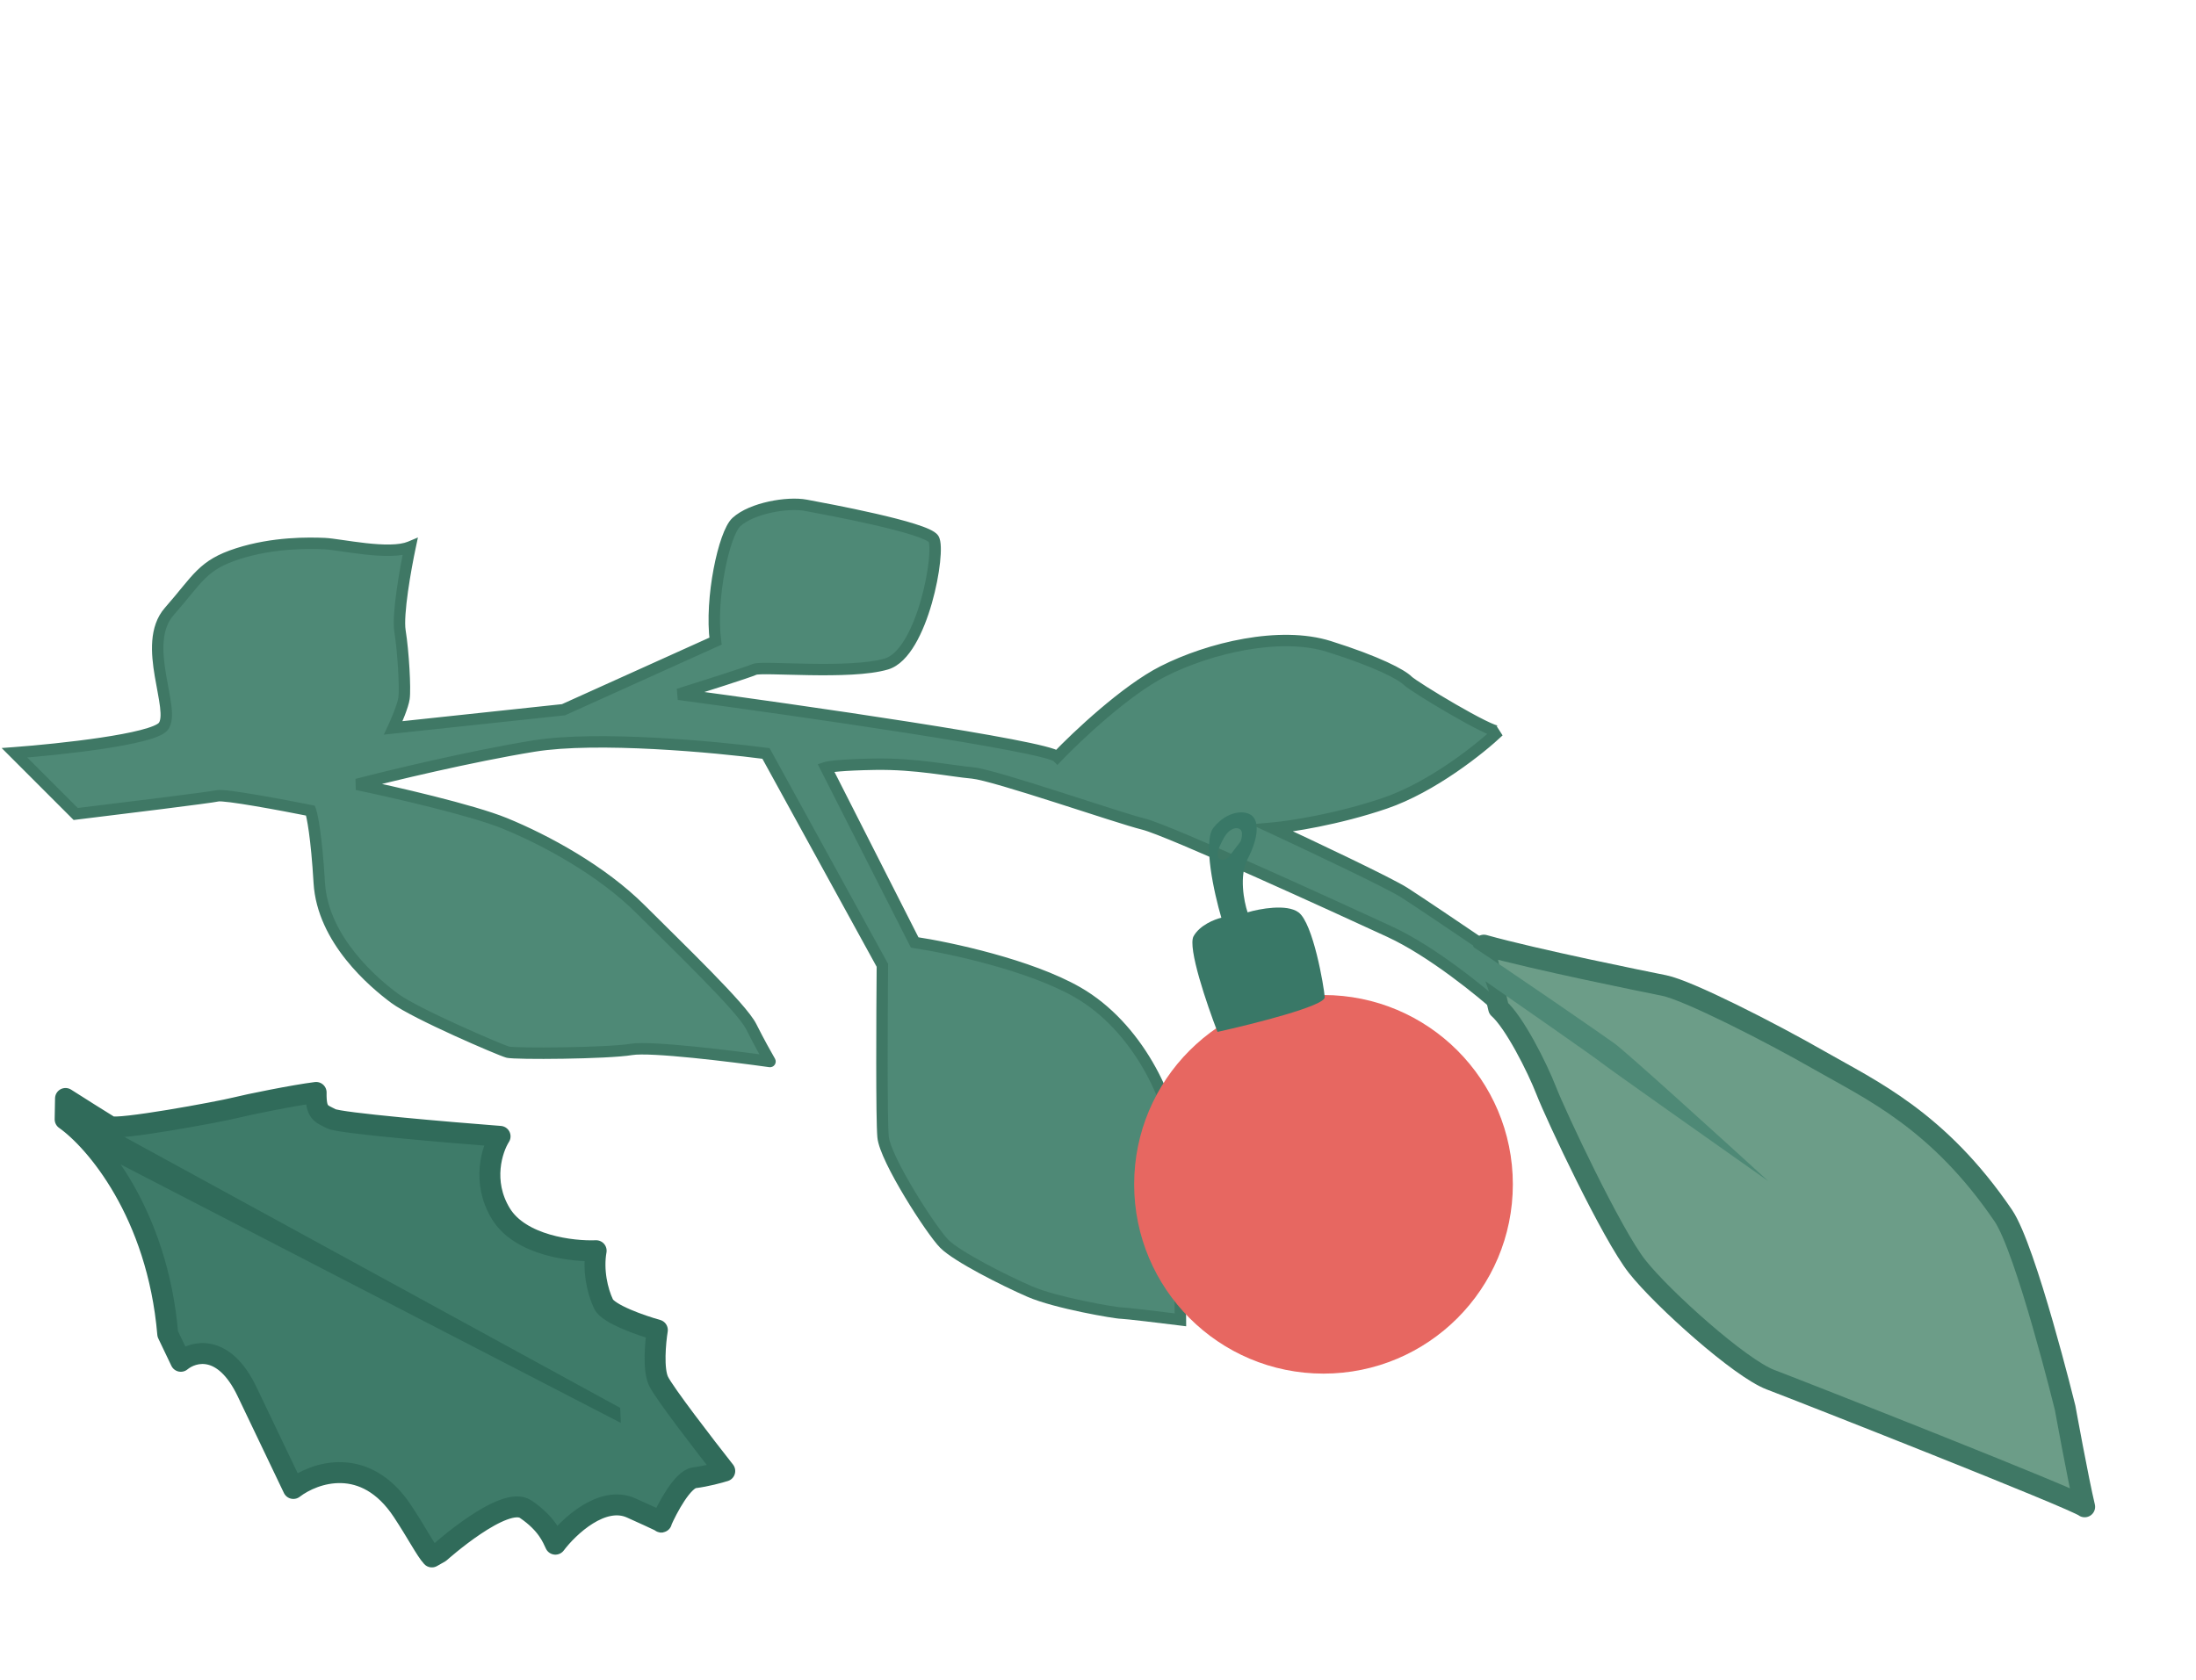 <svg width="1154" height="883" viewBox="0 0 1154 883" fill="none" xmlns="http://www.w3.org/2000/svg">
<path d="M88.15 701.151C82.713 637.448 49.937 599.402 34.228 588.343L34.425 577.379C40.933 581.515 54.708 590.238 57.748 592.046C61.547 594.306 115.119 584.409 123.746 582.237C130.406 580.561 154.581 575.65 166.126 574.208C165.929 585.171 168.671 585.219 174.105 588.056C178.452 590.326 235.045 595.158 262.799 597.29C258.659 603.797 252.938 621.024 263.167 637.873C273.395 654.723 300.837 657.909 313.279 657.397C311.447 667.783 313.992 678.795 317.164 685.43C319.701 690.739 337.073 696.747 345.441 699.087C344.413 705.466 343.095 719.773 346.056 725.967C349.016 732.16 370.493 760.027 380.861 773.187C378.103 774.052 371.047 775.975 364.89 776.745C358.757 777.511 350.773 792.461 347.507 799.929C347.865 800.129 347.773 800.125 347.468 800.017C347.481 799.988 347.494 799.959 347.507 799.929C346.584 799.413 342.67 797.545 331.694 792.612C316.459 785.765 298.789 802.453 291.859 811.653C290.297 808.385 287.554 800.94 276.282 793.285C265.01 785.629 231.164 815.957 231.164 815.957L226.946 818.356C223.734 814.884 219.107 805.796 211.538 794.342C191.887 764.606 165.097 773.969 154.159 782.368L129.841 731.493C117.576 705.835 101.519 710.159 95.023 715.529L88.15 701.151Z" fill="#3E7B69"/>
<path d="M34.228 588.343C49.937 599.402 82.713 637.448 88.15 701.151L95.023 715.529C101.519 710.159 117.576 705.835 129.841 731.493C142.106 757.152 151.163 776.101 154.159 782.368C165.097 773.969 191.887 764.606 211.538 794.342C219.107 805.796 223.734 814.884 226.946 818.356L231.164 815.957C231.164 815.957 265.01 785.629 276.282 793.285C287.554 800.94 290.297 808.385 291.859 811.653C298.789 802.453 316.459 785.765 331.694 792.612C346.93 799.46 348.558 800.402 347.468 800.017C350.71 792.58 358.733 777.514 364.89 776.745C371.047 775.975 378.103 774.052 380.861 773.187C370.493 760.027 349.016 732.16 346.056 725.967C343.095 719.773 344.413 705.466 345.441 699.087C337.073 696.747 319.701 690.739 317.164 685.43C313.992 678.795 311.447 667.783 313.279 657.397C300.837 657.909 273.395 654.723 263.167 637.873C252.938 621.024 258.659 603.797 262.799 597.29C235.045 595.158 178.452 590.326 174.105 588.056C168.671 585.219 165.929 585.171 166.126 574.208C154.581 575.65 130.406 580.561 123.746 582.237C115.119 584.409 61.547 594.306 57.748 592.046C54.708 590.238 40.933 581.515 34.425 577.379L34.228 588.343Z" stroke="#306B5A" stroke-width="11" stroke-linejoin="round"/>
<path d="M326.24 747.902L58.538 609.538L33.972 582.194L64.481 597.118L325.916 740.01L326.24 747.902Z" fill="#306B5A"/>
<path d="M812.65 573.513C807.7 560.786 795.797 537.333 787.547 530.026L779.769 496.792C806.639 504.335 864.622 516.025 874.521 518.005C886.896 520.48 930.03 542.4 956.546 557.603C983.063 572.806 1018.65 588.834 1052.71 638.92C1064.73 656.598 1085.24 740.036 1085.24 740.036C1085.24 740.036 1092.07 777.749 1095.49 792.009C1090.9 788.12 946.293 731.198 930.383 725.187C914.473 719.177 873.815 682.761 860.38 665.79C846.945 648.82 817.601 586.24 812.65 573.513Z" fill="#6C9D88" stroke="#3F7865" stroke-width="11" stroke-linejoin="round"/>
<path d="M85.743 381.887C80.087 388.676 31.296 393.908 7.608 395.676L39.782 427.849C63.116 425.021 110.704 419.152 114.381 418.303C118.058 417.455 148.44 423.135 163.172 426.082C164.114 428.674 166.353 439.87 167.768 463.912C169.536 493.964 196.406 516.591 207.366 524.723C218.326 532.854 262.874 551.947 266.763 553.007C270.652 554.068 319.089 553.714 331.816 551.593C341.999 549.896 384.614 555.129 404.648 557.957C402.999 555.128 398.709 547.492 394.749 539.572C389.799 529.673 357.272 498.56 336.766 478.054C316.26 457.548 286.915 441.638 265.348 432.799C248.095 425.728 206.305 416.182 187.567 412.293C204.773 407.815 247.459 397.515 280.551 392.14C313.644 386.766 375.657 392.494 402.527 396.029L463.692 507.399C463.456 533.562 463.197 588.221 464.045 597.555C465.106 609.222 489.501 647.052 496.219 653.77C502.936 660.487 527.332 672.862 541.12 678.872C554.909 684.883 586.375 690.186 589.203 690.186C591.466 690.186 610.888 692.543 620.316 693.721C620.198 671.212 619.538 621.384 617.841 602.151C615.72 578.109 597.689 539.572 566.222 521.541C541.049 507.116 498.694 498.089 480.662 495.378L433.993 403.454C435.408 402.983 442.549 401.969 459.803 401.686C481.37 401.333 499.401 405.222 511.068 406.283C522.735 407.343 587.789 429.971 600.871 433.153C613.952 436.335 702.694 476.993 730.271 489.721C752.333 499.903 778.59 521.305 788.961 530.733L776.587 495.024C767.041 488.543 745.969 474.306 738.049 469.215C730.13 464.124 688.552 444.466 668.753 435.274C678.063 434.449 702.906 430.678 727.796 422.192C752.686 413.707 778.001 393.437 787.547 384.362C784.011 385.776 742.999 361.028 739.817 357.846C736.635 354.664 724.261 347.946 698.451 339.814C672.642 331.683 635.519 340.522 611.124 352.896C591.608 362.795 565.987 386.955 555.616 397.797C549.959 392.14 420.558 373.52 356.565 364.917C368.586 361.146 393.406 353.249 396.517 351.835C400.406 350.068 446.722 354.664 465.813 349.007C484.905 343.35 494.451 289.256 490.562 283.246C486.709 277.292 433.928 267.52 423.665 265.62L423.387 265.568C413.841 263.801 395.103 266.983 386.971 274.407C380.465 280.347 373.065 314.712 376.011 336.986L296.108 373.049L206.659 382.595C208.309 379.059 211.75 370.998 212.316 367.038C213.023 362.088 211.962 342.643 210.194 331.683C208.78 322.915 213.141 298.567 215.498 287.489C204.537 292.085 178.728 286.075 170.596 285.721C162.465 285.367 143.726 285.014 124.988 291.024C106.25 297.035 104.128 304.106 88.925 321.43C73.723 338.754 92.814 373.402 85.743 381.887Z" fill="#4E8976"/>
<path d="M7.608 395.676L7.385 392.684L0.861 393.171L5.487 397.797L7.608 395.676ZM85.743 381.887L88.048 383.808L88.048 383.808L85.743 381.887ZM215.498 287.489L218.432 288.113L219.625 282.505L214.337 284.722L215.498 287.489ZM210.194 331.683L207.233 332.161L207.233 332.161L210.194 331.683ZM212.316 367.038L209.346 366.614L209.346 366.614L212.316 367.038ZM206.659 382.595L203.94 381.326L201.693 386.142L206.977 385.578L206.659 382.595ZM296.108 373.049L296.426 376.032L296.904 375.981L297.342 375.783L296.108 373.049ZM376.011 336.986L377.245 339.721L379.277 338.803L378.985 336.593L376.011 336.986ZM386.971 274.407L384.948 272.192L384.948 272.192L386.971 274.407ZM423.387 265.568L422.841 268.518L422.841 268.518L423.387 265.568ZM423.665 265.62L424.211 262.67L424.211 262.67L423.665 265.62ZM490.562 283.246L488.043 284.876L488.043 284.876L490.562 283.246ZM396.517 351.835L397.758 354.566L397.758 354.566L396.517 351.835ZM356.565 364.917L355.667 362.054L356.166 367.89L356.565 364.917ZM555.616 397.797L553.495 399.919L555.663 402.088L557.784 399.871L555.616 397.797ZM611.124 352.896L609.767 350.22L609.767 350.22L611.124 352.896ZM787.547 384.362L789.614 386.537L786.433 381.577L787.547 384.362ZM727.796 422.192L728.764 425.032L728.764 425.032L727.796 422.192ZM668.753 435.274L668.488 432.286L657.323 433.275L667.49 437.995L668.753 435.274ZM776.587 495.024L779.421 494.042L779.095 493.102L778.272 492.543L776.587 495.024ZM788.961 530.733L786.943 532.953L791.796 529.751L788.961 530.733ZM730.271 489.721L729.014 492.445L729.014 492.445L730.271 489.721ZM459.803 401.686L459.852 404.686L459.852 404.686L459.803 401.686ZM433.993 403.454L433.045 400.608L429.743 401.709L431.318 404.812L433.993 403.454ZM480.662 495.378L477.987 496.736L478.687 498.115L480.216 498.345L480.662 495.378ZM566.222 521.541L567.714 518.938L567.714 518.938L566.222 521.541ZM617.841 602.151L614.853 602.415L614.853 602.415L617.841 602.151ZM620.316 693.721L619.944 696.698L623.334 697.122L623.316 693.706L620.316 693.721ZM589.203 690.186L589.203 693.186L589.203 693.186L589.203 690.186ZM464.045 597.555L461.058 597.827L461.058 597.827L464.045 597.555ZM463.692 507.399L466.692 507.426L466.699 506.642L466.321 505.955L463.692 507.399ZM402.527 396.029L405.157 394.585L404.425 393.253L402.919 393.055L402.527 396.029ZM187.567 412.293L186.811 409.39L186.957 415.23L187.567 412.293ZM265.348 432.799L264.211 435.575L264.211 435.575L265.348 432.799ZM394.749 539.572L392.066 540.914L392.066 540.914L394.749 539.572ZM404.648 557.957L404.229 560.927C405.368 561.088 406.498 560.584 407.139 559.63C407.78 558.675 407.819 557.438 407.24 556.445L404.648 557.957ZM331.816 551.593L331.323 548.634L331.323 548.634L331.816 551.593ZM167.768 463.912L170.763 463.736L170.763 463.736L167.768 463.912ZM163.172 426.082L165.991 425.056L165.414 423.471L163.76 423.14L163.172 426.082ZM39.782 427.849L37.66 429.971L38.693 431.003L40.142 430.828L39.782 427.849ZM7.831 398.668C19.722 397.78 37.92 396.023 53.882 393.631C61.855 392.436 69.34 391.073 75.225 389.563C78.163 388.809 80.776 388 82.882 387.128C84.868 386.305 86.843 385.254 88.048 383.808L83.439 379.967C83.23 380.218 82.443 380.815 80.585 381.585C78.847 382.305 76.536 383.032 73.734 383.751C68.139 385.187 60.886 386.515 52.993 387.697C37.223 390.061 19.182 391.804 7.385 392.684L7.831 398.668ZM88.048 383.808C89.466 382.107 90.055 379.967 90.271 377.871C90.488 375.757 90.355 373.389 90.065 370.945C89.499 366.159 88.197 360.177 87.244 354.478C86.259 348.593 85.571 342.667 86 337.227C86.426 331.815 87.942 327.099 91.18 323.409L86.671 319.451C82.308 324.423 80.509 330.534 80.018 336.756C79.53 342.95 80.322 349.465 81.326 355.468C82.362 361.658 83.557 367.011 84.107 371.65C84.375 373.918 84.454 375.784 84.302 377.257C84.149 378.747 83.789 379.547 83.439 379.967L88.048 383.808ZM91.18 323.409C95.02 319.033 98.042 315.295 100.655 312.123C103.287 308.926 105.472 306.344 107.732 304.125C112.12 299.819 116.906 296.767 125.904 293.881L124.072 288.168C114.331 291.292 108.688 294.781 103.53 299.843C101.017 302.31 98.65 305.119 96.023 308.308C93.376 311.522 90.432 315.165 86.671 319.451L91.18 323.409ZM125.904 293.881C144.12 288.038 162.422 288.368 170.466 288.718L170.727 282.724C162.507 282.366 143.332 281.99 124.072 288.168L125.904 293.881ZM170.466 288.718C172.312 288.798 175.273 289.211 179.071 289.762C182.79 290.301 187.177 290.95 191.658 291.443C196.135 291.935 200.786 292.282 205.058 292.201C209.275 292.121 213.394 291.624 216.658 290.255L214.337 284.722C212.121 285.651 208.904 286.127 204.945 286.202C201.041 286.276 196.677 285.959 192.314 285.479C187.957 285 183.681 284.367 179.932 283.824C176.261 283.292 172.946 282.82 170.727 282.724L170.466 288.718ZM212.563 286.864C211.374 292.456 209.681 301.382 208.461 310.033C207.851 314.358 207.355 318.648 207.102 322.436C206.852 326.168 206.822 329.616 207.233 332.161L213.156 331.205C212.859 329.366 212.844 326.482 213.088 322.837C213.328 319.247 213.804 315.114 214.402 310.871C215.599 302.386 217.265 293.6 218.432 288.113L212.563 286.864ZM207.233 332.161C208.094 337.5 208.793 344.99 209.188 351.788C209.59 358.703 209.649 364.491 209.346 366.614L215.286 367.463C215.689 364.636 215.572 358.226 215.178 351.441C214.777 344.539 214.063 336.826 213.156 331.205L207.233 332.161ZM209.346 366.614C209.117 368.218 208.235 370.935 207.094 373.897C205.986 376.775 204.741 379.61 203.94 381.326L209.377 383.863C210.227 382.043 211.527 379.08 212.693 376.054C213.827 373.111 214.949 369.818 215.286 367.462L209.346 366.614ZM206.977 385.578L296.426 376.032L295.789 370.066L206.34 379.612L206.977 385.578ZM297.342 375.783L377.245 339.721L374.777 334.252L294.874 370.314L297.342 375.783ZM378.985 336.593C377.569 325.886 378.633 312.07 380.894 300.13C382.021 294.179 383.428 288.786 384.927 284.562C385.677 282.448 386.433 280.674 387.164 279.288C387.918 277.861 388.553 277.025 388.994 276.623L384.948 272.192C383.762 273.274 382.743 274.811 381.858 276.487C380.951 278.205 380.085 280.264 379.272 282.556C377.645 287.141 376.167 292.845 374.999 299.013C372.67 311.309 371.507 325.813 373.037 337.38L378.985 336.593ZM388.994 276.623C392.483 273.437 398.588 270.932 405.287 269.472C411.946 268.02 418.59 267.731 422.841 268.518L423.933 262.618C418.638 261.638 411.139 262.055 404.01 263.609C396.92 265.155 389.591 267.953 384.948 272.192L388.994 276.623ZM422.841 268.518L423.119 268.57L424.211 262.67L423.933 262.618L422.841 268.518ZM423.118 268.57C428.251 269.52 443.956 272.428 458.848 275.837C466.302 277.543 473.49 279.361 479.024 281.108C481.799 281.984 484.083 282.818 485.751 283.584C486.586 283.967 487.204 284.304 487.629 284.586C488.099 284.899 488.132 285.013 488.043 284.876L493.081 281.616C492.51 280.734 491.68 280.074 490.949 279.589C490.172 279.073 489.251 278.588 488.254 278.13C486.258 277.215 483.706 276.294 480.83 275.386C475.064 273.567 467.692 271.706 460.187 269.988C445.159 266.548 429.342 263.62 424.211 262.67L423.118 268.57ZM488.043 284.876C487.977 284.773 488.077 284.893 488.188 285.476C488.289 286.005 488.367 286.734 488.4 287.673C488.467 289.547 488.352 292.022 488.038 294.94C487.411 300.765 486.02 308.098 483.921 315.434C481.818 322.785 479.042 330.002 475.698 335.665C472.289 341.44 468.615 345.048 464.961 346.131L466.666 351.883C472.557 350.138 477.236 344.862 480.865 338.716C484.56 332.458 487.507 324.715 489.69 317.084C491.878 309.438 493.338 301.767 494.003 295.582C494.336 292.496 494.477 289.715 494.396 287.458C494.356 286.332 494.259 285.277 494.082 284.35C493.915 283.477 493.633 282.47 493.081 281.616L488.043 284.876ZM464.961 346.131C460.533 347.443 454.342 348.202 447.313 348.591C440.329 348.978 432.71 348.99 425.51 348.88C418.206 348.768 411.693 348.54 406.355 348.444C403.754 348.397 401.487 348.383 399.73 348.44C398.854 348.468 398.055 348.516 397.38 348.594C396.801 348.662 395.981 348.783 395.275 349.104L397.758 354.566C397.538 354.666 397.536 354.617 398.073 354.554C398.512 354.503 399.125 354.463 399.925 354.437C401.521 354.385 403.659 354.396 406.246 354.443C411.282 354.534 418.271 354.77 425.418 354.879C432.67 354.99 440.452 354.98 447.644 354.582C454.79 354.187 461.548 353.4 466.666 351.883L464.961 346.131ZM395.275 349.104C394.669 349.38 392.708 350.084 389.691 351.104C386.757 352.096 383.001 353.329 378.958 354.638C370.873 357.257 361.672 360.17 355.667 362.054L357.463 367.779C363.479 365.892 372.699 362.972 380.806 360.346C384.859 359.034 388.643 357.792 391.613 356.788C394.501 355.811 396.809 354.998 397.758 354.566L395.275 349.104ZM356.166 367.89C388.15 372.19 436.475 378.993 477.502 385.426C498.02 388.643 516.685 391.763 530.561 394.429C537.505 395.763 543.206 396.975 547.325 398.021C549.391 398.545 551.003 399.014 552.154 399.42C552.731 399.623 553.141 399.793 553.413 399.926C553.742 400.086 553.677 400.101 553.495 399.919L557.737 395.676C557.201 395.14 556.541 394.776 556.044 394.533C555.491 394.263 554.846 394.007 554.149 393.761C552.751 393.268 550.941 392.748 548.802 392.205C544.512 391.116 538.675 389.878 531.693 388.537C517.715 385.851 498.97 382.718 478.431 379.498C437.346 373.056 388.974 366.247 356.965 361.944L356.166 367.89ZM557.784 399.871C562.903 394.519 571.827 385.839 581.885 377.277C591.978 368.685 603.046 360.357 612.481 355.571L609.767 350.22C599.685 355.334 588.184 364.036 577.996 372.709C567.771 381.412 558.699 390.233 553.448 395.724L557.784 399.871ZM612.481 355.571C624.416 349.517 639.514 344.309 654.778 341.62C670.079 338.925 685.278 338.81 697.55 342.676L699.353 336.953C685.815 332.688 669.548 332.926 653.737 335.711C637.888 338.502 622.227 343.9 609.767 350.22L612.481 355.571ZM697.55 342.676C710.367 346.714 719.79 350.383 726.365 353.411C733.063 356.496 736.515 358.787 737.696 359.967L741.938 355.724C739.937 353.723 735.611 351.064 728.874 347.961C722.014 344.802 712.345 341.047 699.353 336.953L697.55 342.676ZM737.696 359.967C738.33 360.601 739.571 361.496 740.945 362.434C742.418 363.44 744.328 364.684 746.518 366.067C750.902 368.835 756.471 372.203 762.049 375.425C767.619 378.643 773.24 381.74 777.715 383.952C779.944 385.054 781.954 385.969 783.562 386.57C784.358 386.867 785.14 387.119 785.845 387.268C786.198 387.342 786.6 387.406 787.018 387.418C787.401 387.43 788.012 387.407 788.661 387.148L786.433 381.577C786.86 381.406 787.177 381.42 787.198 381.421C787.253 381.423 787.224 381.427 787.082 381.397C786.796 381.337 786.331 381.199 785.661 380.949C784.336 380.454 782.538 379.643 780.374 378.574C776.067 376.444 770.573 373.42 765.05 370.23C759.535 367.044 754.033 363.716 749.722 360.994C747.565 359.631 745.721 358.43 744.328 357.479C743.631 357.003 743.064 356.601 742.634 356.28C742.42 356.12 742.252 355.989 742.125 355.885C742.062 355.834 742.015 355.793 741.981 355.763C741.946 355.732 741.934 355.72 741.938 355.724L737.696 359.967ZM785.48 382.188C776.065 391.138 751.122 411.071 726.828 419.353L728.764 425.032C754.251 416.343 779.937 395.735 789.614 386.537L785.48 382.188ZM726.828 419.353C702.203 427.748 677.601 431.478 668.488 432.286L669.018 438.262C678.525 437.42 703.609 433.608 728.764 425.032L726.828 419.353ZM667.49 437.995C677.379 442.587 692.709 449.792 706.55 456.483C720.498 463.226 732.66 469.317 736.427 471.739L739.672 466.692C735.519 464.022 722.933 457.739 709.162 451.081C695.284 444.373 679.925 437.154 670.016 432.553L667.49 437.995ZM736.427 471.739C744.308 476.805 765.343 491.016 774.901 497.506L778.272 492.543C768.738 486.069 747.63 471.808 739.672 466.692L736.427 471.739ZM773.752 496.007L786.126 531.716L791.796 529.751L779.421 494.042L773.752 496.007ZM790.979 528.514C780.55 519.033 754.018 497.377 731.528 486.997L729.014 492.445C750.648 502.43 776.63 523.578 786.943 532.953L790.979 528.514ZM731.528 486.997C717.735 480.631 688.642 467.278 661.356 455.117C647.715 449.037 634.512 443.249 623.894 438.779C613.399 434.361 605.139 431.103 601.58 430.238L600.162 436.068C603.143 436.793 610.881 439.811 621.566 444.309C632.128 448.755 645.287 454.524 658.914 460.597C686.164 472.743 715.23 486.083 729.014 492.445L731.528 486.997ZM601.58 430.238C595.176 428.68 575.836 422.292 556.352 416.064C546.671 412.97 537.006 409.933 529.023 407.601C521.174 405.309 514.609 403.592 511.34 403.295L510.796 409.27C513.36 409.503 519.303 411.013 527.341 413.361C535.246 415.67 544.85 418.687 554.526 421.78C573.757 427.926 593.483 434.443 600.162 436.068L601.58 430.238ZM511.34 403.295C500.17 402.279 481.498 398.33 459.754 398.687L459.852 404.686C481.241 404.335 498.631 408.164 510.796 409.27L511.34 403.295ZM459.754 398.687C451.079 398.829 444.91 399.155 440.706 399.51C436.642 399.853 434.146 400.241 433.045 400.608L434.942 406.3C434.935 406.303 434.966 406.292 435.051 406.271C435.132 406.251 435.245 406.225 435.393 406.195C435.691 406.135 436.097 406.065 436.629 405.987C437.691 405.833 439.193 405.659 441.211 405.489C445.244 405.148 451.273 404.827 459.852 404.686L459.754 398.687ZM431.318 404.812L477.987 496.736L483.337 494.02L436.668 402.096L431.318 404.812ZM480.216 498.345C498.193 501.047 540.073 510.014 564.731 524.144L567.714 518.938C542.025 504.218 499.194 495.13 481.108 492.411L480.216 498.345ZM564.731 524.144C579.895 532.833 591.929 546.536 600.446 561.106C608.972 575.691 613.838 590.913 614.853 602.415L620.83 601.887C619.723 589.347 614.512 573.28 605.626 558.078C596.731 542.861 584.016 528.28 567.714 518.938L564.731 524.144ZM614.853 602.415C616.537 621.497 617.198 671.184 617.316 693.737L623.316 693.706C623.198 671.24 622.54 621.272 620.83 601.887L614.853 602.415ZM620.688 690.745C615.969 690.155 608.748 689.27 602.42 688.532C599.257 688.163 596.309 687.83 594.006 687.589C591.8 687.358 589.966 687.186 589.203 687.186L589.203 693.186C589.572 693.186 591.014 693.308 593.381 693.556C595.65 693.794 598.571 694.124 601.725 694.492C608.031 695.227 615.235 696.11 619.944 696.698L620.688 690.745ZM589.203 687.186C589.217 687.186 589.18 687.186 589.07 687.178C588.968 687.171 588.831 687.159 588.658 687.141C588.31 687.105 587.854 687.049 587.293 686.973C586.173 686.822 584.689 686.596 582.927 686.304C579.405 685.719 574.816 684.876 569.885 683.846C559.939 681.769 548.9 678.991 542.319 676.122L539.921 681.622C547.129 684.764 558.717 687.643 568.658 689.72C573.671 690.767 578.341 691.625 581.945 692.223C583.746 692.522 585.292 692.757 586.488 692.919C587.599 693.07 588.61 693.186 589.203 693.186V687.186ZM542.319 676.122C535.502 673.151 526.032 668.592 517.445 663.947C513.152 661.626 509.109 659.299 505.743 657.152C502.329 654.974 499.777 653.085 498.34 651.649L494.097 655.891C496.02 657.813 499.036 659.99 502.516 662.21C506.044 664.461 510.222 666.862 514.591 669.225C523.327 673.95 532.949 678.583 539.921 681.622L542.319 676.122ZM498.34 651.649C496.873 650.182 494.226 646.765 490.97 642.081C487.762 637.465 484.085 631.797 480.582 625.972C477.075 620.142 473.767 614.196 471.28 609.017C468.728 603.703 467.244 599.598 467.033 597.283L461.058 597.827C461.378 601.346 463.34 606.344 465.871 611.615C468.467 617.02 471.876 623.139 475.44 629.065C479.008 634.996 482.755 640.774 486.043 645.505C489.284 650.168 492.205 653.999 494.097 655.891L498.34 651.649ZM467.033 597.283C466.625 592.789 466.474 576.974 466.462 558.786C466.45 540.696 466.574 520.501 466.692 507.426L460.692 507.372C460.574 520.46 460.45 540.675 460.462 558.79C460.474 576.806 460.618 592.987 461.058 597.827L467.033 597.283ZM466.321 505.955L405.157 394.585L399.898 397.474L461.062 508.843L466.321 505.955ZM402.919 393.055C389.414 391.278 367.115 388.955 344.029 387.748C321.005 386.544 296.955 386.437 280.07 389.179L281.032 395.102C297.24 392.469 320.743 392.539 343.716 393.74C366.628 394.937 388.77 397.245 402.136 399.004L402.919 393.055ZM280.07 389.179C246.841 394.576 204.051 404.903 186.811 409.39L188.322 415.196C205.495 410.727 248.076 400.454 281.032 395.102L280.07 389.179ZM186.957 415.23C205.768 419.135 247.264 428.63 264.211 435.575L266.486 430.023C248.926 422.826 206.842 413.23 188.176 409.356L186.957 415.23ZM264.211 435.575C285.583 444.334 314.528 460.058 334.645 480.175L338.888 475.933C317.993 455.038 288.248 438.942 266.486 430.023L264.211 435.575ZM334.645 480.175C344.946 490.476 358.143 503.32 369.446 514.887C375.089 520.663 380.217 526.077 384.231 530.647C388.323 535.306 391.026 538.835 392.066 540.914L397.432 538.231C395.997 535.36 392.779 531.287 388.739 526.688C384.621 521.999 379.407 516.497 373.737 510.694C362.412 499.104 349.093 486.138 338.888 475.933L334.645 480.175ZM392.066 540.914C396.06 548.902 400.382 556.597 402.057 559.469L407.24 556.445C405.615 553.66 401.358 546.081 397.432 538.231L392.066 540.914ZM405.068 554.986C395.023 553.568 379.319 551.548 364.838 550.093C357.599 549.366 350.638 548.777 344.829 548.478C339.122 548.183 334.237 548.148 331.323 548.634L332.31 554.552C334.488 554.189 338.747 554.172 344.52 554.47C350.192 554.762 357.046 555.34 364.238 556.063C378.619 557.507 394.24 559.517 404.229 560.927L405.068 554.986ZM331.323 548.634C325.225 549.65 310.175 550.272 295.928 550.494C288.858 550.604 282.073 550.615 276.825 550.532C274.198 550.491 271.977 550.427 270.305 550.342C269.467 550.299 268.791 550.252 268.282 550.203C267.712 550.148 267.523 550.105 267.552 550.113L265.973 555.902C266.488 556.042 267.133 556.12 267.706 556.176C268.34 556.237 269.116 556.289 270 556.334C271.771 556.424 274.071 556.49 276.731 556.532C282.056 556.615 288.906 556.604 296.022 556.493C310.147 556.273 325.68 555.657 332.31 554.552L331.323 548.634ZM267.552 550.113C266.823 549.914 263.542 548.628 258.549 546.52C253.681 544.465 247.431 541.736 240.96 538.787C234.486 535.836 227.812 532.674 222.087 529.752C216.305 526.8 211.67 524.181 209.153 522.314L205.578 527.132C208.541 529.331 213.585 532.148 219.359 535.096C225.191 538.073 231.952 541.275 238.472 544.247C244.994 547.219 251.295 549.971 256.216 552.048C261.012 554.072 264.757 555.57 265.973 555.902L267.552 550.113ZM209.153 522.314C203.782 518.328 194.55 510.816 186.466 500.668C178.37 490.505 171.597 477.915 170.763 463.736L164.773 464.088C165.707 479.96 173.252 493.71 181.773 504.407C190.307 515.119 199.99 522.986 205.578 527.132L209.153 522.314ZM170.763 463.736C170.052 451.653 169.132 442.762 168.264 436.539C167.409 430.407 166.581 426.679 165.991 425.056L160.352 427.107C160.705 428.077 161.468 431.243 162.322 437.368C163.163 443.401 164.069 452.129 164.773 464.088L170.763 463.736ZM163.76 423.14C156.377 421.663 145.068 419.501 135.134 417.812C130.171 416.968 125.521 416.238 121.864 415.771C120.04 415.538 118.426 415.365 117.126 415.28C115.975 415.204 114.663 415.159 113.707 415.38L115.056 421.227C115.019 421.235 115.461 421.183 116.732 421.267C117.855 421.341 119.333 421.496 121.104 421.722C124.639 422.174 129.195 422.888 134.128 423.727C143.987 425.403 155.235 427.554 162.583 429.023L163.76 423.14ZM113.707 415.38C112.965 415.551 109.5 416.055 104.058 416.782C98.726 417.494 91.712 418.394 84.077 419.357C68.81 421.284 51.085 423.457 39.42 424.871L40.142 430.828C51.813 429.413 69.549 427.238 84.828 425.31C92.468 424.347 99.498 423.444 104.852 422.729C110.096 422.028 113.959 421.48 115.056 421.227L113.707 415.38ZM41.903 425.728L9.729 393.555L5.487 397.797L37.66 429.971L41.903 425.728Z" fill="#3F7865"/>
<path d="M848.359 548.411C842.419 544.169 793.322 510.11 770.577 495.378L775.173 511.995C796.033 526.491 838.53 556.119 841.641 558.664C844.752 561.21 901.392 601.209 929.322 620.89C904.809 598.498 854.298 552.654 848.359 548.411Z" fill="#4E8976"/>
<circle cx="695.5" cy="622.5" r="99.5" fill="#E76761"/>
<path fill-rule="evenodd" clip-rule="evenodd" d="M639.791 542.384C634.249 528.058 623.978 497.947 627.222 492.108C630.465 486.27 638.303 483.188 641.817 482.377C638.033 469.538 631.924 442.075 637.763 434.939C645.061 426.019 654.386 425.614 658.035 428.857C661.684 432.101 661.279 440.616 655.603 451.563C651.061 460.321 653.71 473.863 655.603 479.539C661.955 477.647 676.2 474.998 682.362 479.539C690.066 485.215 695.742 518.463 696.148 524.139C696.472 528.68 658.711 538.195 639.791 542.384ZM645.872 436.966C648.305 434.939 650.657 434.858 651.954 436.156C653.252 437.453 652.495 440.751 651.954 442.237L645.467 450.752C644.656 451.428 642.629 452.536 641.007 451.563C638.98 450.346 640.196 446.292 641.007 444.67C641.134 444.415 641.282 444.1 641.449 443.743C642.348 441.824 643.822 438.675 645.872 436.966Z" fill="#397867"/>
</svg>

